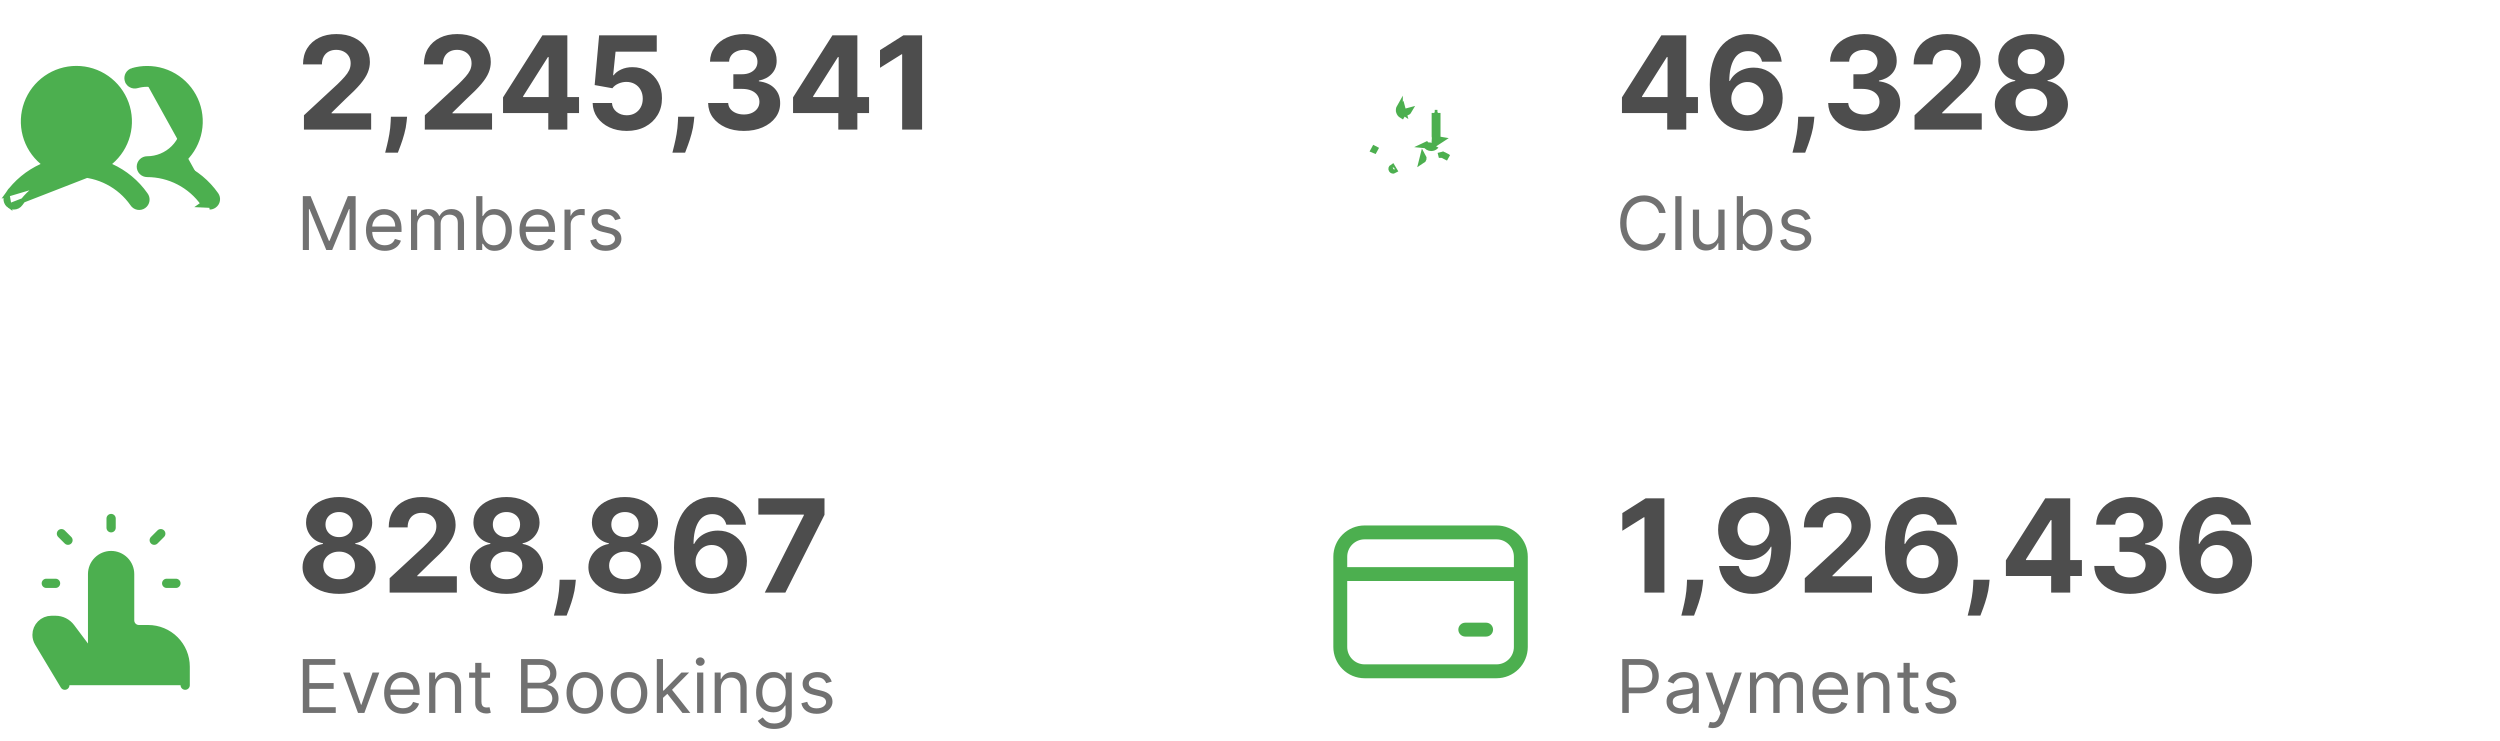 <svg width="540" height="160" viewBox="0 0 540 160" fill="none" xmlns="http://www.w3.org/2000/svg">
<g clip-path="url(#clip0_1_1020)">
<g clip-path="url(#clip1_1_1020)">
<path d="M23.296 35.547L23.903 35.036C25.708 33.518 27.003 31.481 27.611 29.202C28.219 26.923 28.112 24.512 27.304 22.296C26.496 20.08 25.026 18.166 23.093 16.814C21.16 15.461 18.859 14.736 16.5 14.736C14.141 14.736 11.839 15.461 9.907 16.814C7.974 18.166 6.504 20.08 5.696 22.296C4.888 24.512 4.781 26.923 5.389 29.202C5.997 31.481 7.292 33.518 9.097 35.036L9.704 35.547L8.981 35.874C6.008 37.22 3.449 39.337 1.572 42.006L23.296 35.547ZM23.296 35.547L24.019 35.874M23.296 35.547L24.019 35.874M24.019 35.874C26.992 37.22 29.551 39.337 31.429 42.007L31.436 42.017L31.443 42.026C31.589 42.213 31.696 42.428 31.756 42.657C31.817 42.886 31.83 43.126 31.795 43.36C31.76 43.594 31.678 43.819 31.554 44.021C31.429 44.223 31.265 44.398 31.071 44.534C30.878 44.671 30.658 44.766 30.426 44.815C30.194 44.864 29.954 44.866 29.722 44.819C29.489 44.773 29.269 44.68 29.073 44.546C28.878 44.412 28.712 44.239 28.585 44.039L28.579 44.029L28.572 44.019C27.211 42.081 25.404 40.499 23.302 39.407C21.201 38.315 18.868 37.745 16.5 37.745C14.132 37.745 11.799 38.315 9.698 39.407C7.596 40.499 5.789 42.081 4.428 44.019L4.427 44.02C4.267 44.25 4.054 44.438 3.806 44.567C3.557 44.696 3.281 44.763 3.001 44.763L2.998 44.763C2.639 44.764 2.289 44.652 1.997 44.443L1.995 44.441M24.019 35.874L1.995 44.441M1.995 44.441C1.616 44.174 1.359 43.768 1.28 43.311C1.2 42.855 1.305 42.386 1.571 42.007L1.995 44.441ZM46.29 44.439L46.29 44.439C46.479 44.308 46.639 44.142 46.763 43.948C46.886 43.755 46.97 43.539 47.009 43.313C47.049 43.087 47.042 42.855 46.992 42.631C46.941 42.407 46.845 42.196 46.712 42.01L46.71 42.007C44.832 39.337 42.273 37.22 39.3 35.874L38.575 35.546L39.185 35.035C40.995 33.52 42.294 31.485 42.906 29.205C43.517 26.925 43.411 24.512 42.602 22.295C41.792 20.078 40.32 18.164 38.384 16.814C36.448 15.464 34.143 14.743 31.783 14.75L31.78 14.75C30.73 14.748 29.685 14.893 28.674 15.181L28.665 15.184L28.665 15.183C28.441 15.243 28.231 15.346 28.047 15.488C27.863 15.629 27.709 15.806 27.593 16.007C27.478 16.209 27.404 16.431 27.376 16.662C27.348 16.892 27.366 17.126 27.428 17.349C27.491 17.573 27.598 17.781 27.742 17.963L27.364 18.264L27.742 17.963C27.887 18.145 28.066 18.296 28.269 18.408C28.472 18.52 28.696 18.59 28.927 18.615C29.157 18.64 29.391 18.619 29.613 18.552L29.619 18.55L29.619 18.55C30.323 18.35 31.051 18.249 31.782 18.25M46.29 44.439L43.444 44.306L43.852 44.018C43.852 44.018 43.852 44.018 43.852 44.018C42.489 42.083 40.681 40.505 38.581 39.414C36.48 38.323 34.149 37.753 31.782 37.75H31.781C31.317 37.75 30.872 37.566 30.544 37.237C30.216 36.909 30.031 36.464 30.031 36C30.031 35.536 30.216 35.091 30.544 34.763C30.872 34.434 31.317 34.25 31.781 34.25C33.903 34.25 35.938 33.407 37.438 31.907C38.938 30.407 39.781 28.372 39.781 26.25C39.781 24.128 38.938 22.093 37.438 20.593C35.938 19.093 33.904 18.25 31.782 18.25M46.29 44.439L46.284 44.443M46.29 44.439L46.284 44.443M31.782 18.25L31.781 18.75V18.25C31.782 18.25 31.782 18.25 31.782 18.25ZM39.506 35.419L39.712 34.963C39.781 34.994 39.85 35.026 39.918 35.058C39.784 35.181 39.647 35.301 39.506 35.419ZM39.506 35.419L39.827 35.802C39.886 35.753 39.945 35.703 40.003 35.652C39.839 35.572 39.673 35.494 39.506 35.419ZM46.284 44.443C45.992 44.652 45.642 44.764 45.283 44.763L46.284 44.443ZM9.848 21.805C8.969 23.121 8.5 24.668 8.5 26.25C8.5 28.372 9.343 30.407 10.843 31.907C12.343 33.407 14.378 34.25 16.5 34.25C18.082 34.25 19.629 33.781 20.945 32.902C22.26 32.023 23.285 30.773 23.891 29.311C24.497 27.85 24.655 26.241 24.346 24.689C24.038 23.137 23.276 21.712 22.157 20.593C21.038 19.474 19.613 18.712 18.061 18.404C16.509 18.095 14.9 18.253 13.438 18.859C11.977 19.465 10.727 20.49 9.848 21.805Z" fill="#4CAF4F" stroke="#4CAF4F"/>
<g clip-path="url(#clip2_1_1020)">
<path d="M65.651 28V24.898L72.899 18.186C73.516 17.59 74.033 17.053 74.45 16.575C74.874 16.098 75.196 15.631 75.415 15.173C75.633 14.709 75.743 14.209 75.743 13.672C75.743 13.075 75.607 12.562 75.335 12.131C75.063 11.693 74.692 11.358 74.222 11.126C73.751 10.888 73.217 10.768 72.621 10.768C71.998 10.768 71.454 10.894 70.99 11.146C70.526 11.398 70.168 11.759 69.916 12.23C69.664 12.701 69.538 13.261 69.538 13.911H65.452C65.452 12.578 65.753 11.421 66.356 10.44C66.96 9.459 67.805 8.7 68.892 8.163C69.979 7.626 71.232 7.358 72.651 7.358C74.109 7.358 75.378 7.616 76.459 8.134C77.546 8.644 78.391 9.353 78.994 10.261C79.597 11.169 79.899 12.21 79.899 13.383C79.899 14.152 79.747 14.912 79.442 15.661C79.144 16.41 78.61 17.241 77.841 18.156C77.072 19.064 75.988 20.155 74.59 21.428L71.617 24.341V24.48H80.168V28H65.651ZM87.931 25.216L87.821 26.31C87.735 27.185 87.57 28.056 87.324 28.925C87.086 29.8 86.834 30.592 86.569 31.301C86.31 32.01 86.101 32.567 85.942 32.972H83.198C83.297 32.581 83.433 32.034 83.606 31.331C83.778 30.635 83.94 29.853 84.093 28.984C84.245 28.116 84.341 27.231 84.381 26.329L84.431 25.216H87.931ZM91.764 28V24.898L99.012 18.186C99.629 17.59 100.146 17.053 100.564 16.575C100.988 16.098 101.309 15.631 101.528 15.173C101.747 14.709 101.856 14.209 101.856 13.672C101.856 13.075 101.72 12.562 101.449 12.131C101.177 11.693 100.806 11.358 100.335 11.126C99.864 10.888 99.331 10.768 98.734 10.768C98.111 10.768 97.567 10.894 97.103 11.146C96.639 11.398 96.281 11.759 96.029 12.23C95.778 12.701 95.652 13.261 95.652 13.911H91.565C91.565 12.578 91.867 11.421 92.47 10.44C93.073 9.459 93.918 8.7 95.005 8.163C96.092 7.626 97.345 7.358 98.764 7.358C100.222 7.358 101.492 7.616 102.572 8.134C103.659 8.644 104.504 9.353 105.108 10.261C105.711 11.169 106.012 12.21 106.012 13.383C106.012 14.152 105.86 14.912 105.555 15.661C105.257 16.41 104.723 17.241 103.954 18.156C103.185 19.064 102.101 20.155 100.703 21.428L97.73 24.341V24.48H106.281V28H91.764ZM108.655 24.421V21.03L117.156 7.636H120.08V12.329H118.349L112.99 20.811V20.97H125.071V24.421H108.655ZM118.429 28V23.386L118.509 21.885V7.636H122.545V28H118.429ZM135.377 28.278C133.972 28.278 132.719 28.02 131.619 27.503C130.525 26.986 129.656 26.273 129.013 25.365C128.371 24.457 128.036 23.416 128.009 22.243H132.185C132.232 23.032 132.563 23.671 133.18 24.162C133.796 24.652 134.529 24.898 135.377 24.898C136.053 24.898 136.65 24.749 137.167 24.45C137.691 24.145 138.098 23.724 138.39 23.188C138.688 22.644 138.837 22.021 138.837 21.318C138.837 20.602 138.685 19.973 138.38 19.429C138.082 18.885 137.667 18.461 137.137 18.156C136.607 17.851 136 17.695 135.317 17.689C134.721 17.689 134.141 17.812 133.577 18.057C133.021 18.302 132.586 18.637 132.275 19.061L128.447 18.375L129.411 7.636H141.86V11.156H132.961L132.434 16.257H132.553C132.911 15.753 133.451 15.336 134.174 15.004C134.897 14.673 135.705 14.507 136.6 14.507C137.826 14.507 138.92 14.796 139.881 15.372C140.843 15.949 141.602 16.741 142.158 17.749C142.715 18.75 142.99 19.903 142.984 21.209C142.99 22.581 142.672 23.801 142.029 24.868C141.393 25.928 140.501 26.764 139.354 27.374C138.214 27.977 136.888 28.278 135.377 28.278ZM149.974 25.216L149.864 26.31C149.778 27.185 149.612 28.056 149.367 28.925C149.129 29.8 148.877 30.592 148.612 31.301C148.353 32.01 148.144 32.567 147.985 32.972H145.241C145.34 32.581 145.476 32.034 145.648 31.331C145.821 30.635 145.983 29.853 146.136 28.984C146.288 28.116 146.384 27.231 146.424 26.329L146.474 25.216H149.974ZM160.678 28.278C159.193 28.278 157.87 28.023 156.71 27.513C155.557 26.996 154.645 26.287 153.976 25.385C153.313 24.477 152.972 23.43 152.952 22.243H157.287C157.313 22.74 157.476 23.178 157.774 23.555C158.079 23.927 158.483 24.215 158.987 24.421C159.491 24.626 160.058 24.729 160.688 24.729C161.344 24.729 161.924 24.613 162.428 24.381C162.931 24.149 163.326 23.827 163.611 23.416C163.896 23.005 164.038 22.531 164.038 21.994C164.038 21.451 163.886 20.97 163.581 20.553C163.283 20.128 162.852 19.797 162.288 19.558C161.732 19.32 161.069 19.2 160.3 19.2H158.401V16.038H160.3C160.949 16.038 161.523 15.926 162.02 15.7C162.524 15.475 162.915 15.163 163.193 14.766C163.472 14.361 163.611 13.891 163.611 13.354C163.611 12.843 163.488 12.396 163.243 12.011C163.004 11.62 162.666 11.315 162.229 11.097C161.798 10.878 161.294 10.768 160.717 10.768C160.134 10.768 159.6 10.874 159.116 11.087C158.633 11.292 158.245 11.587 157.953 11.972C157.661 12.356 157.506 12.807 157.486 13.324H153.359C153.379 12.151 153.714 11.117 154.364 10.222C155.013 9.327 155.888 8.627 156.989 8.124C158.096 7.613 159.345 7.358 160.737 7.358C162.143 7.358 163.372 7.613 164.426 8.124C165.48 8.634 166.299 9.323 166.882 10.192C167.472 11.053 167.764 12.021 167.757 13.095C167.764 14.235 167.409 15.187 166.693 15.949C165.984 16.711 165.059 17.195 163.919 17.401V17.56C165.417 17.752 166.557 18.272 167.339 19.121C168.128 19.963 168.519 21.017 168.513 22.283C168.519 23.443 168.185 24.474 167.509 25.375C166.839 26.276 165.914 26.986 164.734 27.503C163.554 28.02 162.202 28.278 160.678 28.278ZM171.299 24.421V21.03L179.801 7.636H182.724V12.329H180.994L175.635 20.811V20.97H187.716V24.421H171.299ZM181.074 28V23.386L181.153 21.885V7.636H185.19V28H181.074ZM199.17 7.636V28H194.865V11.723H194.745L190.082 14.646V10.828L195.123 7.636H199.17Z" fill="#4D4D4D"/>
<path d="M65.409 42.364H67.091L71.046 52.023H71.182L75.136 42.364H76.818V54H75.5V45.159H75.386L71.75 54H70.477L66.841 45.159H66.727V54H65.409V42.364ZM83.121 54.182C82.28 54.182 81.555 53.996 80.945 53.625C80.338 53.25 79.871 52.727 79.541 52.057C79.215 51.383 79.053 50.599 79.053 49.705C79.053 48.811 79.215 48.023 79.541 47.341C79.871 46.655 80.329 46.121 80.916 45.739C81.507 45.352 82.197 45.159 82.984 45.159C83.439 45.159 83.888 45.235 84.331 45.386C84.774 45.538 85.178 45.784 85.541 46.125C85.905 46.462 86.195 46.909 86.41 47.466C86.626 48.023 86.734 48.708 86.734 49.523V50.091H80.007V48.932H85.371C85.371 48.439 85.272 48 85.075 47.614C84.882 47.227 84.606 46.922 84.246 46.699C83.89 46.475 83.469 46.364 82.984 46.364C82.45 46.364 81.988 46.496 81.598 46.761C81.212 47.023 80.914 47.364 80.706 47.784C80.498 48.205 80.394 48.655 80.394 49.136V49.909C80.394 50.568 80.507 51.127 80.734 51.585C80.965 52.04 81.285 52.386 81.695 52.625C82.104 52.86 82.579 52.977 83.121 52.977C83.473 52.977 83.791 52.928 84.075 52.83C84.363 52.727 84.611 52.576 84.82 52.375C85.028 52.17 85.189 51.917 85.303 51.614L86.598 51.977C86.462 52.417 86.233 52.803 85.91 53.136C85.588 53.466 85.191 53.724 84.717 53.909C84.244 54.091 83.712 54.182 83.121 54.182ZM88.774 54V45.273H90.07V46.636H90.183C90.365 46.17 90.659 45.809 91.064 45.551C91.469 45.29 91.956 45.159 92.524 45.159C93.1 45.159 93.579 45.29 93.962 45.551C94.348 45.809 94.649 46.17 94.865 46.636H94.956C95.18 46.186 95.515 45.828 95.962 45.562C96.409 45.294 96.945 45.159 97.57 45.159C98.35 45.159 98.988 45.403 99.484 45.892C99.981 46.377 100.229 47.133 100.229 48.159V54H98.888V48.159C98.888 47.515 98.712 47.055 98.359 46.778C98.007 46.502 97.592 46.364 97.115 46.364C96.501 46.364 96.026 46.549 95.689 46.92C95.352 47.288 95.183 47.754 95.183 48.318V54H93.82V48.023C93.82 47.526 93.659 47.127 93.337 46.824C93.015 46.517 92.6 46.364 92.092 46.364C91.744 46.364 91.418 46.456 91.115 46.642C90.816 46.828 90.573 47.085 90.388 47.415C90.206 47.74 90.115 48.117 90.115 48.545V54H88.774ZM102.862 54V42.364H104.203V46.659H104.317C104.415 46.508 104.552 46.314 104.726 46.08C104.904 45.841 105.158 45.629 105.487 45.443C105.821 45.254 106.271 45.159 106.839 45.159C107.574 45.159 108.222 45.343 108.783 45.71C109.343 46.078 109.781 46.599 110.095 47.273C110.41 47.947 110.567 48.742 110.567 49.659C110.567 50.583 110.41 51.385 110.095 52.062C109.781 52.737 109.345 53.26 108.788 53.631C108.232 53.998 107.589 54.182 106.862 54.182C106.302 54.182 105.853 54.089 105.516 53.903C105.179 53.714 104.919 53.5 104.737 53.261C104.555 53.019 104.415 52.818 104.317 52.659H104.158V54H102.862ZM104.18 49.636C104.18 50.295 104.277 50.877 104.47 51.381C104.663 51.881 104.946 52.273 105.317 52.557C105.688 52.837 106.143 52.977 106.68 52.977C107.241 52.977 107.709 52.83 108.084 52.534C108.463 52.235 108.747 51.833 108.936 51.33C109.129 50.822 109.226 50.258 109.226 49.636C109.226 49.023 109.131 48.47 108.942 47.977C108.756 47.481 108.474 47.089 108.095 46.801C107.72 46.51 107.249 46.364 106.68 46.364C106.135 46.364 105.677 46.502 105.305 46.778C104.934 47.051 104.654 47.434 104.464 47.926C104.275 48.415 104.18 48.985 104.18 49.636ZM116.277 54.182C115.436 54.182 114.711 53.996 114.101 53.625C113.495 53.25 113.027 52.727 112.697 52.057C112.372 51.383 112.209 50.599 112.209 49.705C112.209 48.811 112.372 48.023 112.697 47.341C113.027 46.655 113.485 46.121 114.072 45.739C114.663 45.352 115.353 45.159 116.141 45.159C116.595 45.159 117.044 45.235 117.487 45.386C117.93 45.538 118.334 45.784 118.697 46.125C119.061 46.462 119.351 46.909 119.567 47.466C119.783 48.023 119.891 48.708 119.891 49.523V50.091H113.163V48.932H118.527C118.527 48.439 118.429 48 118.232 47.614C118.038 47.227 117.762 46.922 117.402 46.699C117.046 46.475 116.625 46.364 116.141 46.364C115.607 46.364 115.144 46.496 114.754 46.761C114.368 47.023 114.071 47.364 113.862 47.784C113.654 48.205 113.55 48.655 113.55 49.136V49.909C113.55 50.568 113.663 51.127 113.891 51.585C114.122 52.04 114.442 52.386 114.851 52.625C115.26 52.86 115.735 52.977 116.277 52.977C116.629 52.977 116.947 52.928 117.232 52.83C117.519 52.727 117.768 52.576 117.976 52.375C118.184 52.17 118.345 51.917 118.459 51.614L119.754 51.977C119.618 52.417 119.389 52.803 119.067 53.136C118.745 53.466 118.347 53.724 117.874 53.909C117.4 54.091 116.868 54.182 116.277 54.182ZM121.93 54V45.273H123.226V46.591H123.317C123.476 46.159 123.764 45.809 124.18 45.54C124.597 45.271 125.067 45.136 125.589 45.136C125.688 45.136 125.811 45.138 125.959 45.142C126.107 45.146 126.218 45.151 126.294 45.159V46.523C126.249 46.511 126.144 46.494 125.982 46.472C125.822 46.445 125.654 46.432 125.476 46.432C125.052 46.432 124.673 46.521 124.339 46.699C124.01 46.873 123.749 47.115 123.555 47.426C123.366 47.733 123.271 48.083 123.271 48.477V54H121.93ZM134.065 47.227L132.861 47.568C132.785 47.367 132.673 47.172 132.526 46.983C132.382 46.79 132.185 46.631 131.935 46.506C131.685 46.381 131.365 46.318 130.974 46.318C130.44 46.318 129.995 46.441 129.639 46.688C129.287 46.93 129.111 47.239 129.111 47.614C129.111 47.947 129.232 48.21 129.474 48.403C129.717 48.597 130.096 48.758 130.611 48.886L131.906 49.205C132.687 49.394 133.268 49.684 133.651 50.074C134.033 50.46 134.224 50.958 134.224 51.568C134.224 52.068 134.08 52.515 133.793 52.909C133.509 53.303 133.111 53.614 132.599 53.841C132.088 54.068 131.493 54.182 130.815 54.182C129.925 54.182 129.188 53.989 128.605 53.602C128.022 53.216 127.652 52.651 127.497 51.909L128.77 51.591C128.891 52.061 129.12 52.413 129.457 52.648C129.798 52.883 130.243 53 130.793 53C131.418 53 131.914 52.867 132.281 52.602C132.652 52.333 132.838 52.011 132.838 51.636C132.838 51.333 132.732 51.08 132.52 50.875C132.308 50.667 131.982 50.511 131.543 50.409L130.088 50.068C129.289 49.879 128.702 49.585 128.327 49.188C127.955 48.786 127.77 48.284 127.77 47.682C127.77 47.189 127.908 46.754 128.185 46.375C128.465 45.996 128.846 45.699 129.327 45.483C129.812 45.267 130.361 45.159 130.974 45.159C131.838 45.159 132.516 45.349 133.009 45.727C133.505 46.106 133.857 46.606 134.065 47.227Z" fill="#717171"/>
</g>
<path d="M309.903 24.394L309.903 29.417V29.417V29.475C309.903 29.592 309.918 29.705 309.947 29.812L309.899 30.63L309.896 30.674C309.885 30.866 309.81 31.034 309.684 31.16L311.127 30.215C311.044 30.201 310.962 30.172 310.881 30.128L310.484 29.912V29.475V29.417V24.394M309.903 24.394V24.394L310.194 24.394L310.484 24.394M309.903 24.394C309.903 24.554 310.034 24.684 310.194 24.684C310.354 24.684 310.484 24.554 310.484 24.394M309.903 24.394H310.194H310.484M304.283 23.945L304.283 23.945L304.283 23.945ZM304.283 23.945C304.07 24.316 303.559 24.454 303.185 24.24L304.283 23.945ZM302.852 24.818L302.852 24.817C302.577 24.659 302.379 24.399 302.297 24.095L302.297 24.095L302.297 24.095L302.297 24.093C302.23 23.843 302.247 23.581 302.343 23.343V23.149C302.172 23.444 302.126 23.788 302.215 24.117C302.303 24.446 302.514 24.721 302.809 24.892L302.852 24.818ZM310.096 31.571L310.156 31.631L310.096 31.571L310.095 31.572C309.844 31.822 309.508 31.96 309.154 31.96C309.154 31.96 309.154 31.96 309.154 31.96C308.674 31.96 308.253 31.705 308.019 31.323C307.995 31.335 307.971 31.347 307.946 31.359L310.096 31.571ZM302.919 23.484C302.838 23.625 302.816 23.787 302.859 23.944C302.859 23.944 302.859 23.944 302.859 23.944L302.859 23.944L302.859 23.945C302.901 24.101 302.999 24.231 303.142 24.314C303.142 24.314 303.142 24.314 303.142 24.314L302.919 23.484Z" fill="#4CAF4F" stroke="#4CAF4F" stroke-width="1.333"/>
<path d="M301.125 36.792C300.947 36.899 300.716 36.841 300.609 36.663C300.502 36.485 300.56 36.254 300.738 36.147L301.125 36.792ZM296.747 32.427C296.761 32.401 296.775 32.376 296.788 32.353C296.839 32.261 296.874 32.198 296.888 32.173L296.964 32.213C296.917 32.298 296.871 32.38 296.826 32.462C296.799 32.452 296.773 32.44 296.747 32.427ZM307.155 34.721C307.308 34.63 307.415 34.485 307.458 34.313C307.501 34.142 307.474 33.964 307.383 33.811L307.155 34.721Z" fill="#4CAF4F" stroke="#4CAF4F" stroke-width="1.333"/>
<path d="M312.853 34.093C312.759 34.035 312.673 33.966 312.598 33.888L311.878 33.512L311.878 33.512L311.838 33.491C311.724 33.431 311.608 33.403 311.496 33.403L312.853 34.093ZM311.172 32.862C311.172 32.862 311.172 32.862 311.172 32.862L311.227 33.084L311.227 33.084L311.313 33.426L311.312 33.426L311.172 32.862ZM315.387 39.786C315.387 39.786 315.387 39.785 315.387 39.785L315.387 39.786ZM310.845 36.187L310.846 36.188L310.845 36.187Z" fill="#4CAF4F" stroke="#4CAF4F" stroke-width="1.333"/>
<g clip-path="url(#clip3_1_1020)">
<path d="M350.342 24.421V21.03L358.844 7.636H361.767V12.329H360.037L354.678 20.811V20.97H366.759V24.421H350.342ZM360.116 28V23.386L360.196 21.885V7.636H364.233V28H360.116ZM377.442 28.278C376.395 28.272 375.384 28.096 374.41 27.751C373.442 27.407 372.574 26.847 371.805 26.071C371.036 25.296 370.426 24.268 369.975 22.989C369.531 21.709 369.309 20.138 369.309 18.276C369.316 16.565 369.511 15.037 369.896 13.692C370.287 12.339 370.844 11.193 371.566 10.251C372.295 9.31 373.167 8.594 374.181 8.104C375.195 7.607 376.332 7.358 377.592 7.358C378.951 7.358 380.15 7.623 381.191 8.153C382.232 8.677 383.067 9.39 383.697 10.291C384.333 11.193 384.718 12.204 384.85 13.324H380.604C380.439 12.615 380.091 12.058 379.56 11.653C379.03 11.249 378.374 11.047 377.592 11.047C376.266 11.047 375.258 11.624 374.569 12.777C373.886 13.93 373.538 15.498 373.525 17.48H373.664C373.969 16.877 374.38 16.363 374.897 15.939C375.421 15.508 376.014 15.18 376.677 14.954C377.346 14.723 378.052 14.607 378.795 14.607C380.001 14.607 381.075 14.892 382.016 15.462C382.958 16.025 383.7 16.801 384.244 17.788C384.787 18.776 385.059 19.906 385.059 21.179C385.059 22.558 384.737 23.784 384.094 24.858C383.458 25.932 382.567 26.774 381.42 27.384C380.28 27.987 378.954 28.285 377.442 28.278ZM377.423 24.898C378.085 24.898 378.679 24.739 379.202 24.421C379.726 24.102 380.137 23.671 380.435 23.128C380.734 22.584 380.883 21.974 380.883 21.298C380.883 20.622 380.734 20.016 380.435 19.479C380.144 18.942 379.739 18.514 379.222 18.196C378.705 17.878 378.115 17.719 377.452 17.719C376.955 17.719 376.495 17.812 376.07 17.997C375.653 18.183 375.285 18.441 374.967 18.773C374.655 19.104 374.41 19.489 374.231 19.926C374.052 20.357 373.962 20.818 373.962 21.308C373.962 21.965 374.112 22.564 374.41 23.108C374.715 23.651 375.126 24.086 375.643 24.41C376.166 24.735 376.76 24.898 377.423 24.898ZM391.907 25.216L391.798 26.31C391.712 27.185 391.546 28.056 391.301 28.925C391.062 29.8 390.81 30.592 390.545 31.301C390.287 32.01 390.078 32.567 389.919 32.972H387.174C387.274 32.581 387.41 32.034 387.582 31.331C387.754 30.635 387.917 29.853 388.069 28.984C388.222 28.116 388.318 27.231 388.358 26.329L388.407 25.216H391.907ZM402.611 28.278C401.126 28.278 399.804 28.023 398.644 27.513C397.49 26.996 396.579 26.287 395.909 25.385C395.247 24.477 394.905 23.43 394.885 22.243H399.221C399.247 22.74 399.409 23.178 399.708 23.555C400.013 23.927 400.417 24.215 400.921 24.421C401.425 24.626 401.991 24.729 402.621 24.729C403.277 24.729 403.857 24.613 404.361 24.381C404.865 24.149 405.259 23.827 405.544 23.416C405.829 23.005 405.972 22.531 405.972 21.994C405.972 21.451 405.819 20.97 405.515 20.553C405.216 20.128 404.785 19.797 404.222 19.558C403.665 19.32 403.002 19.2 402.233 19.2H400.334V16.038H402.233C402.883 16.038 403.456 15.926 403.953 15.7C404.457 15.475 404.848 15.163 405.127 14.766C405.405 14.361 405.544 13.891 405.544 13.354C405.544 12.843 405.422 12.396 405.176 12.011C404.938 11.62 404.6 11.315 404.162 11.097C403.731 10.878 403.228 10.768 402.651 10.768C402.068 10.768 401.534 10.874 401.05 11.087C400.566 11.292 400.178 11.587 399.887 11.972C399.595 12.356 399.439 12.807 399.419 13.324H395.293C395.313 12.151 395.648 11.117 396.297 10.222C396.947 9.327 397.822 8.627 398.922 8.124C400.029 7.613 401.279 7.358 402.671 7.358C404.076 7.358 405.306 7.613 406.36 8.124C407.414 8.634 408.232 9.323 408.816 10.192C409.406 11.053 409.697 12.021 409.691 13.095C409.697 14.235 409.343 15.187 408.627 15.949C407.917 16.711 406.993 17.195 405.853 17.401V17.56C407.351 17.752 408.491 18.272 409.273 19.121C410.062 19.963 410.453 21.017 410.446 22.283C410.453 23.443 410.118 24.474 409.442 25.375C408.773 26.276 407.848 26.986 406.668 27.503C405.488 28.02 404.136 28.278 402.611 28.278ZM413.541 28V24.898L420.79 18.186C421.406 17.59 421.923 17.053 422.341 16.575C422.765 16.098 423.087 15.631 423.305 15.173C423.524 14.709 423.634 14.209 423.634 13.672C423.634 13.075 423.498 12.562 423.226 12.131C422.954 11.693 422.583 11.358 422.112 11.126C421.642 10.888 421.108 10.768 420.511 10.768C419.888 10.768 419.345 10.894 418.881 11.146C418.417 11.398 418.059 11.759 417.807 12.23C417.555 12.701 417.429 13.261 417.429 13.911H413.342C413.342 12.578 413.644 11.421 414.247 10.44C414.85 9.459 415.696 8.7 416.783 8.163C417.87 7.626 419.123 7.358 420.541 7.358C422 7.358 423.269 7.616 424.349 8.134C425.437 8.644 426.282 9.353 426.885 10.261C427.488 11.169 427.79 12.21 427.79 13.383C427.79 14.152 427.637 14.912 427.332 15.661C427.034 16.41 426.5 17.241 425.732 18.156C424.963 19.064 423.879 20.155 422.48 21.428L419.507 24.341V24.48H428.058V28H413.541ZM438.775 28.278C437.243 28.278 435.881 28.03 434.688 27.533C433.501 27.029 432.57 26.343 431.894 25.474C431.218 24.606 430.88 23.622 430.88 22.521C430.88 21.673 431.072 20.894 431.456 20.185C431.847 19.469 432.378 18.875 433.047 18.405C433.717 17.928 434.466 17.623 435.294 17.49V17.351C434.207 17.132 433.326 16.605 432.65 15.77C431.973 14.928 431.635 13.95 431.635 12.837C431.635 11.783 431.944 10.845 432.56 10.023C433.176 9.194 434.022 8.545 435.096 8.074C436.176 7.597 437.402 7.358 438.775 7.358C440.147 7.358 441.37 7.597 442.444 8.074C443.524 8.551 444.373 9.204 444.989 10.033C445.605 10.855 445.917 11.789 445.924 12.837C445.917 13.957 445.572 14.935 444.89 15.77C444.207 16.605 443.332 17.132 442.265 17.351V17.49C443.08 17.623 443.819 17.928 444.482 18.405C445.151 18.875 445.682 19.469 446.073 20.185C446.471 20.894 446.673 21.673 446.679 22.521C446.673 23.622 446.331 24.606 445.655 25.474C444.979 26.343 444.044 27.029 442.851 27.533C441.665 28.03 440.306 28.278 438.775 28.278ZM438.775 25.116C439.457 25.116 440.054 24.994 440.564 24.749C441.075 24.497 441.472 24.152 441.757 23.715C442.049 23.27 442.195 22.76 442.195 22.183C442.195 21.593 442.046 21.073 441.748 20.622C441.449 20.165 441.045 19.807 440.534 19.548C440.024 19.283 439.437 19.151 438.775 19.151C438.118 19.151 437.532 19.283 437.015 19.548C436.498 19.807 436.09 20.165 435.792 20.622C435.5 21.073 435.354 21.593 435.354 22.183C435.354 22.76 435.497 23.27 435.782 23.715C436.067 24.152 436.468 24.497 436.985 24.749C437.502 24.994 438.098 25.116 438.775 25.116ZM438.775 16.018C439.345 16.018 439.852 15.902 440.296 15.671C440.74 15.438 441.088 15.117 441.34 14.706C441.592 14.295 441.718 13.821 441.718 13.284C441.718 12.754 441.592 12.29 441.34 11.892C441.088 11.488 440.743 11.173 440.306 10.947C439.868 10.715 439.358 10.599 438.775 10.599C438.198 10.599 437.687 10.715 437.243 10.947C436.799 11.173 436.451 11.488 436.199 11.892C435.954 12.29 435.831 12.754 435.831 13.284C435.831 13.821 435.957 14.295 436.209 14.706C436.461 15.117 436.809 15.438 437.253 15.671C437.697 15.902 438.204 16.018 438.775 16.018Z" fill="#4D4D4D"/>
<path d="M359.773 46H358.364C358.28 45.595 358.134 45.239 357.926 44.932C357.722 44.625 357.472 44.367 357.176 44.159C356.884 43.947 356.561 43.788 356.205 43.682C355.848 43.576 355.477 43.523 355.091 43.523C354.386 43.523 353.748 43.701 353.176 44.057C352.608 44.413 352.155 44.938 351.818 45.631C351.485 46.324 351.318 47.174 351.318 48.182C351.318 49.189 351.485 50.04 351.818 50.733C352.155 51.426 352.608 51.951 353.176 52.307C353.748 52.663 354.386 52.841 355.091 52.841C355.477 52.841 355.848 52.788 356.205 52.682C356.561 52.576 356.884 52.419 357.176 52.21C357.472 51.998 357.722 51.739 357.926 51.432C358.134 51.121 358.28 50.765 358.364 50.364H359.773C359.667 50.958 359.473 51.49 359.193 51.96C358.913 52.43 358.564 52.83 358.148 53.159C357.731 53.485 357.263 53.733 356.744 53.903C356.229 54.074 355.678 54.159 355.091 54.159C354.098 54.159 353.216 53.917 352.443 53.432C351.67 52.947 351.063 52.258 350.619 51.364C350.176 50.47 349.955 49.409 349.955 48.182C349.955 46.955 350.176 45.894 350.619 45C351.063 44.106 351.67 43.417 352.443 42.932C353.216 42.447 354.098 42.205 355.091 42.205C355.678 42.205 356.229 42.29 356.744 42.46C357.263 42.631 357.731 42.881 358.148 43.21C358.564 43.536 358.913 43.934 359.193 44.403C359.473 44.869 359.667 45.401 359.773 46ZM363.209 42.364V54H361.868V42.364H363.209ZM371.165 50.432V45.273H372.506V54H371.165V52.523H371.074C370.869 52.966 370.551 53.343 370.119 53.653C369.688 53.96 369.142 54.114 368.483 54.114C367.938 54.114 367.453 53.994 367.028 53.756C366.604 53.513 366.271 53.15 366.028 52.665C365.786 52.176 365.665 51.561 365.665 50.818V45.273H367.006V50.727C367.006 51.364 367.184 51.871 367.54 52.25C367.9 52.629 368.358 52.818 368.915 52.818C369.248 52.818 369.587 52.733 369.932 52.562C370.28 52.392 370.572 52.131 370.807 51.778C371.045 51.426 371.165 50.977 371.165 50.432ZM375.143 54V42.364H376.484V46.659H376.598C376.696 46.508 376.833 46.314 377.007 46.08C377.185 45.841 377.439 45.629 377.768 45.443C378.102 45.254 378.553 45.159 379.121 45.159C379.856 45.159 380.503 45.343 381.064 45.71C381.625 46.078 382.062 46.599 382.376 47.273C382.691 47.947 382.848 48.742 382.848 49.659C382.848 50.583 382.691 51.385 382.376 52.062C382.062 52.737 381.626 53.26 381.07 53.631C380.513 53.998 379.871 54.182 379.143 54.182C378.583 54.182 378.134 54.089 377.797 53.903C377.46 53.714 377.2 53.5 377.018 53.261C376.837 53.019 376.696 52.818 376.598 52.659H376.439V54H375.143ZM376.462 49.636C376.462 50.295 376.558 50.877 376.751 51.381C376.945 51.881 377.227 52.273 377.598 52.557C377.969 52.837 378.424 52.977 378.962 52.977C379.522 52.977 379.99 52.83 380.365 52.534C380.744 52.235 381.028 51.833 381.217 51.33C381.411 50.822 381.507 50.258 381.507 49.636C381.507 49.023 381.412 48.47 381.223 47.977C381.037 47.481 380.755 47.089 380.376 46.801C380.001 46.51 379.53 46.364 378.962 46.364C378.416 46.364 377.958 46.502 377.587 46.778C377.215 47.051 376.935 47.434 376.746 47.926C376.556 48.415 376.462 48.985 376.462 49.636ZM391.081 47.227L389.876 47.568C389.801 47.367 389.689 47.172 389.541 46.983C389.397 46.79 389.2 46.631 388.95 46.506C388.7 46.381 388.38 46.318 387.99 46.318C387.456 46.318 387.011 46.441 386.655 46.688C386.303 46.93 386.126 47.239 386.126 47.614C386.126 47.947 386.248 48.21 386.49 48.403C386.732 48.597 387.111 48.758 387.626 48.886L388.922 49.205C389.702 49.394 390.284 49.684 390.666 50.074C391.049 50.46 391.24 50.958 391.24 51.568C391.24 52.068 391.096 52.515 390.808 52.909C390.524 53.303 390.126 53.614 389.615 53.841C389.104 54.068 388.509 54.182 387.831 54.182C386.941 54.182 386.204 53.989 385.621 53.602C385.037 53.216 384.668 52.651 384.513 51.909L385.786 51.591C385.907 52.061 386.136 52.413 386.473 52.648C386.814 52.883 387.259 53 387.808 53C388.433 53 388.929 52.867 389.297 52.602C389.668 52.333 389.854 52.011 389.854 51.636C389.854 51.333 389.748 51.08 389.536 50.875C389.323 50.667 388.998 50.511 388.558 50.409L387.104 50.068C386.304 49.879 385.717 49.585 385.342 49.188C384.971 48.786 384.786 48.284 384.786 47.682C384.786 47.189 384.924 46.754 385.2 46.375C385.481 45.996 385.861 45.699 386.342 45.483C386.827 45.267 387.376 45.159 387.99 45.159C388.854 45.159 389.532 45.349 390.024 45.727C390.52 46.106 390.873 46.606 391.081 47.227Z" fill="#717171"/>
</g>
</g>
<g clip-path="url(#clip4_1_1020)">
<path d="M40 148V144C40 141.878 39.157 139.843 37.657 138.343C36.157 136.843 34.122 136 32 136H30C29.47 136 28.961 135.789 28.586 135.414C28.211 135.039 28 134.53 28 134V124C28 122.939 27.579 121.922 26.828 121.172C26.078 120.421 25.061 120 24 120C22.939 120 21.922 120.421 21.172 121.172C20.421 121.922 20 122.939 20 124V142L15.2 135.6C14.827 135.103 14.344 134.7 13.789 134.422C13.233 134.145 12.621 134 12 134H11.132C9.402 134 8 135.402 8 137.132C8 137.7 8.154 138.258 8.446 138.744L14 148M24 114V112V114ZM36 126H38H36ZM10 126H12H10ZM14.686 116.686L13.272 115.272L14.686 116.686ZM33.314 116.686L34.728 115.272L33.314 116.686Z" fill="#4CAF4F"/>
<path d="M40 148V144C40 141.878 39.157 139.843 37.657 138.343C36.157 136.843 34.122 136 32 136H30C29.47 136 28.961 135.789 28.586 135.414C28.211 135.039 28 134.53 28 134V124C28 122.939 27.579 121.922 26.828 121.172C26.078 120.421 25.061 120 24 120V120C22.939 120 21.922 120.421 21.172 121.172C20.421 121.922 20 122.939 20 124V142L15.2 135.6C14.827 135.103 14.344 134.7 13.789 134.422C13.233 134.145 12.621 134 12 134H11.132C9.402 134 8 135.402 8 137.132C8 137.7 8.154 138.258 8.446 138.744L14 148M24 114V112M36 126H38M10 126H12M14.686 116.686L13.272 115.272M33.314 116.686L34.728 115.272" stroke="#4CAF4F" stroke-width="2" stroke-linecap="round" stroke-linejoin="round"/>
<g clip-path="url(#clip5_1_1020)">
<path d="M73.247 128.278C71.716 128.278 70.354 128.03 69.16 127.533C67.974 127.029 67.043 126.343 66.367 125.474C65.69 124.606 65.352 123.622 65.352 122.521C65.352 121.673 65.544 120.894 65.929 120.185C66.32 119.469 66.85 118.875 67.52 118.405C68.189 117.928 68.938 117.623 69.767 117.49V117.351C68.68 117.132 67.798 116.605 67.122 115.77C66.446 114.928 66.108 113.95 66.108 112.837C66.108 111.783 66.416 110.845 67.033 110.023C67.649 109.194 68.494 108.545 69.568 108.074C70.649 107.597 71.875 107.358 73.247 107.358C74.619 107.358 75.842 107.597 76.916 108.074C77.997 108.551 78.845 109.204 79.462 110.033C80.078 110.855 80.39 111.789 80.396 112.837C80.39 113.957 80.045 114.935 79.362 115.77C78.68 116.605 77.805 117.132 76.737 117.351V117.49C77.553 117.623 78.292 117.928 78.954 118.405C79.624 118.875 80.154 119.469 80.546 120.185C80.943 120.894 81.145 121.673 81.152 122.521C81.145 123.622 80.804 124.606 80.128 125.474C79.452 126.343 78.517 127.029 77.324 127.533C76.137 128.03 74.778 128.278 73.247 128.278ZM73.247 125.116C73.93 125.116 74.526 124.994 75.037 124.749C75.547 124.497 75.945 124.152 76.23 123.714C76.522 123.27 76.668 122.76 76.668 122.183C76.668 121.593 76.519 121.073 76.22 120.622C75.922 120.165 75.517 119.807 75.007 119.548C74.497 119.283 73.91 119.151 73.247 119.151C72.591 119.151 72.004 119.283 71.487 119.548C70.97 119.807 70.562 120.165 70.264 120.622C69.972 121.073 69.827 121.593 69.827 122.183C69.827 122.76 69.969 123.27 70.254 123.714C70.539 124.152 70.94 124.497 71.457 124.749C71.974 124.994 72.571 125.116 73.247 125.116ZM73.247 116.018C73.817 116.018 74.324 115.902 74.769 115.67C75.213 115.438 75.561 115.117 75.812 114.706C76.064 114.295 76.19 113.821 76.19 113.284C76.19 112.754 76.064 112.29 75.812 111.892C75.561 111.488 75.216 111.173 74.778 110.947C74.341 110.715 73.831 110.599 73.247 110.599C72.671 110.599 72.16 110.715 71.716 110.947C71.272 111.173 70.924 111.488 70.672 111.892C70.427 112.29 70.304 112.754 70.304 113.284C70.304 113.821 70.43 114.295 70.682 114.706C70.934 115.117 71.282 115.438 71.726 115.67C72.17 115.902 72.677 116.018 73.247 116.018ZM84.162 128V124.898L91.411 118.186C92.027 117.589 92.544 117.053 92.962 116.575C93.386 116.098 93.708 115.631 93.927 115.173C94.145 114.709 94.255 114.209 94.255 113.672C94.255 113.075 94.119 112.562 93.847 112.131C93.575 111.693 93.204 111.358 92.733 111.126C92.263 110.888 91.729 110.768 91.132 110.768C90.509 110.768 89.966 110.894 89.502 111.146C89.038 111.398 88.68 111.759 88.428 112.23C88.176 112.701 88.05 113.261 88.05 113.911H83.963C83.963 112.578 84.265 111.421 84.868 110.44C85.472 109.459 86.317 108.7 87.404 108.163C88.491 107.626 89.744 107.358 91.162 107.358C92.621 107.358 93.89 107.616 94.971 108.134C96.058 108.644 96.903 109.353 97.506 110.261C98.109 111.17 98.411 112.21 98.411 113.384C98.411 114.152 98.258 114.911 97.954 115.661C97.655 116.41 97.122 117.241 96.353 118.156C95.584 119.064 94.5 120.155 93.101 121.428L90.128 124.341V124.48H98.679V128H84.162ZM109.396 128.278C107.864 128.278 106.502 128.03 105.309 127.533C104.122 127.029 103.191 126.343 102.515 125.474C101.839 124.606 101.501 123.622 101.501 122.521C101.501 121.673 101.693 120.894 102.077 120.185C102.469 119.469 102.999 118.875 103.668 118.405C104.338 117.928 105.087 117.623 105.915 117.49V117.351C104.828 117.132 103.947 116.605 103.271 115.77C102.594 114.928 102.256 113.95 102.256 112.837C102.256 111.783 102.565 110.845 103.181 110.023C103.798 109.194 104.643 108.545 105.717 108.074C106.797 107.597 108.023 107.358 109.396 107.358C110.768 107.358 111.991 107.597 113.065 108.074C114.145 108.551 114.994 109.204 115.61 110.033C116.227 110.855 116.538 111.789 116.545 112.837C116.538 113.957 116.193 114.935 115.511 115.77C114.828 116.605 113.953 117.132 112.886 117.351V117.49C113.701 117.623 114.44 117.928 115.103 118.405C115.772 118.875 116.303 119.469 116.694 120.185C117.092 120.894 117.294 121.673 117.3 122.521C117.294 123.622 116.952 124.606 116.276 125.474C115.6 126.343 114.665 127.029 113.472 127.533C112.286 128.03 110.927 128.278 109.396 128.278ZM109.396 125.116C110.078 125.116 110.675 124.994 111.185 124.749C111.696 124.497 112.094 124.152 112.379 123.714C112.67 123.27 112.816 122.76 112.816 122.183C112.816 121.593 112.667 121.073 112.369 120.622C112.07 120.165 111.666 119.807 111.156 119.548C110.645 119.283 110.058 119.151 109.396 119.151C108.739 119.151 108.153 119.283 107.636 119.548C107.119 119.807 106.711 120.165 106.413 120.622C106.121 121.073 105.975 121.593 105.975 122.183C105.975 122.76 106.118 123.27 106.403 123.714C106.688 124.152 107.089 124.497 107.606 124.749C108.123 124.994 108.719 125.116 109.396 125.116ZM109.396 116.018C109.966 116.018 110.473 115.902 110.917 115.67C111.361 115.438 111.709 115.117 111.961 114.706C112.213 114.295 112.339 113.821 112.339 113.284C112.339 112.754 112.213 112.29 111.961 111.892C111.709 111.488 111.364 111.173 110.927 110.947C110.489 110.715 109.979 110.599 109.396 110.599C108.819 110.599 108.308 110.715 107.864 110.947C107.42 111.173 107.072 111.488 106.82 111.892C106.575 112.29 106.452 112.754 106.452 113.284C106.452 113.821 106.578 114.295 106.83 114.706C107.082 115.117 107.43 115.438 107.874 115.67C108.318 115.902 108.826 116.018 109.396 116.018ZM124.38 125.216L124.271 126.31C124.184 127.185 124.019 128.056 123.773 128.925C123.535 129.8 123.283 130.592 123.018 131.301C122.759 132.01 122.55 132.567 122.391 132.972H119.647C119.746 132.58 119.882 132.034 120.055 131.331C120.227 130.635 120.389 129.853 120.542 128.984C120.694 128.116 120.79 127.231 120.83 126.33L120.88 125.216H124.38ZM134.989 128.278C133.458 128.278 132.096 128.03 130.903 127.533C129.716 127.029 128.785 126.343 128.109 125.474C127.433 124.606 127.094 123.622 127.094 122.521C127.094 121.673 127.287 120.894 127.671 120.185C128.062 119.469 128.593 118.875 129.262 118.405C129.932 117.928 130.681 117.623 131.509 117.49V117.351C130.422 117.132 129.54 116.605 128.864 115.77C128.188 114.928 127.85 113.95 127.85 112.837C127.85 111.783 128.158 110.845 128.775 110.023C129.391 109.194 130.237 108.545 131.31 108.074C132.391 107.597 133.617 107.358 134.989 107.358C136.362 107.358 137.585 107.597 138.658 108.074C139.739 108.551 140.587 109.204 141.204 110.033C141.82 110.855 142.132 111.789 142.138 112.837C142.132 113.957 141.787 114.935 141.104 115.77C140.422 116.605 139.547 117.132 138.479 117.351V117.49C139.295 117.623 140.034 117.928 140.697 118.405C141.366 118.875 141.897 119.469 142.288 120.185C142.685 120.894 142.888 121.673 142.894 122.521C142.888 123.622 142.546 124.606 141.87 125.474C141.194 126.343 140.259 127.029 139.066 127.533C137.879 128.03 136.521 128.278 134.989 128.278ZM134.989 125.116C135.672 125.116 136.269 124.994 136.779 124.749C137.29 124.497 137.687 124.152 137.972 123.714C138.264 123.27 138.41 122.76 138.41 122.183C138.41 121.593 138.261 121.073 137.962 120.622C137.664 120.165 137.26 119.807 136.749 119.548C136.239 119.283 135.652 119.151 134.989 119.151C134.333 119.151 133.746 119.283 133.229 119.548C132.712 119.807 132.305 120.165 132.006 120.622C131.715 121.073 131.569 121.593 131.569 122.183C131.569 122.76 131.711 123.27 131.996 123.714C132.281 124.152 132.683 124.497 133.2 124.749C133.717 124.994 134.313 125.116 134.989 125.116ZM134.989 116.018C135.559 116.018 136.067 115.902 136.511 115.67C136.955 115.438 137.303 115.117 137.555 114.706C137.807 114.295 137.933 113.821 137.933 113.284C137.933 112.754 137.807 112.29 137.555 111.892C137.303 111.488 136.958 111.173 136.521 110.947C136.083 110.715 135.573 110.599 134.989 110.599C134.413 110.599 133.902 110.715 133.458 110.947C133.014 111.173 132.666 111.488 132.414 111.892C132.169 112.29 132.046 112.754 132.046 113.284C132.046 113.821 132.172 114.295 132.424 114.706C132.676 115.117 133.024 115.438 133.468 115.67C133.912 115.902 134.419 116.018 134.989 116.018ZM153.72 128.278C152.672 128.272 151.662 128.096 150.687 127.751C149.719 127.407 148.851 126.847 148.082 126.071C147.313 125.295 146.703 124.268 146.252 122.989C145.808 121.709 145.586 120.138 145.586 118.276C145.593 116.565 145.788 115.037 146.173 113.692C146.564 112.339 147.121 111.193 147.843 110.251C148.573 109.31 149.444 108.594 150.458 108.104C151.473 107.607 152.609 107.358 153.869 107.358C155.228 107.358 156.428 107.623 157.468 108.153C158.509 108.677 159.344 109.39 159.974 110.291C160.61 111.193 160.995 112.204 161.127 113.324H156.882C156.716 112.615 156.368 112.058 155.838 111.653C155.307 111.249 154.651 111.047 153.869 111.047C152.543 111.047 151.536 111.624 150.846 112.777C150.163 113.93 149.815 115.498 149.802 117.48H149.941C150.246 116.877 150.657 116.363 151.174 115.939C151.698 115.508 152.291 115.18 152.954 114.955C153.624 114.723 154.33 114.607 155.072 114.607C156.279 114.607 157.352 114.892 158.294 115.462C159.235 116.025 159.977 116.801 160.521 117.788C161.065 118.776 161.336 119.906 161.336 121.179C161.336 122.558 161.015 123.784 160.372 124.858C159.735 125.932 158.844 126.774 157.697 127.384C156.557 127.987 155.231 128.285 153.72 128.278ZM153.7 124.898C154.363 124.898 154.956 124.739 155.48 124.42C156.003 124.102 156.414 123.671 156.713 123.128C157.011 122.584 157.16 121.974 157.16 121.298C157.16 120.622 157.011 120.016 156.713 119.479C156.421 118.942 156.017 118.514 155.5 118.196C154.983 117.878 154.393 117.719 153.73 117.719C153.233 117.719 152.772 117.812 152.348 117.997C151.93 118.183 151.562 118.441 151.244 118.773C150.932 119.104 150.687 119.489 150.508 119.926C150.329 120.357 150.24 120.818 150.24 121.308C150.24 121.964 150.389 122.564 150.687 123.108C150.992 123.652 151.403 124.086 151.92 124.411C152.444 124.735 153.037 124.898 153.7 124.898ZM165.194 128L173.636 111.295V111.156H163.802V107.636H178.091V111.206L169.639 128H165.194Z" fill="#4D4D4D"/>
<path d="M65.409 154V142.364H72.432V143.614H66.818V147.545H72.068V148.795H66.818V152.75H72.523V154H65.409ZM81.926 145.273L78.699 154H77.335L74.108 145.273H75.562L77.972 152.227H78.062L80.472 145.273H81.926ZM87.043 154.182C86.202 154.182 85.476 153.996 84.867 153.625C84.26 153.25 83.793 152.727 83.463 152.057C83.137 151.383 82.974 150.598 82.974 149.705C82.974 148.811 83.137 148.023 83.463 147.341C83.793 146.655 84.251 146.121 84.838 145.739C85.429 145.352 86.118 145.159 86.906 145.159C87.361 145.159 87.81 145.235 88.253 145.386C88.696 145.538 89.099 145.784 89.463 146.125C89.827 146.462 90.117 146.909 90.332 147.466C90.548 148.023 90.656 148.708 90.656 149.523V150.091H83.929V148.932H89.293C89.293 148.439 89.194 148 88.997 147.614C88.804 147.227 88.528 146.922 88.168 146.699C87.812 146.475 87.391 146.364 86.906 146.364C86.372 146.364 85.91 146.496 85.52 146.761C85.133 147.023 84.836 147.364 84.628 147.784C84.419 148.205 84.315 148.655 84.315 149.136V149.909C84.315 150.568 84.429 151.127 84.656 151.585C84.887 152.04 85.207 152.386 85.617 152.625C86.026 152.86 86.501 152.977 87.043 152.977C87.395 152.977 87.713 152.928 87.997 152.83C88.285 152.727 88.533 152.576 88.742 152.375C88.95 152.17 89.111 151.917 89.224 151.614L90.52 151.977C90.383 152.417 90.154 152.803 89.832 153.136C89.51 153.466 89.113 153.723 88.639 153.909C88.166 154.091 87.633 154.182 87.043 154.182ZM94.037 148.75V154H92.696V145.273H93.992V146.636H94.105C94.31 146.193 94.62 145.837 95.037 145.568C95.454 145.295 95.992 145.159 96.651 145.159C97.242 145.159 97.758 145.28 98.202 145.523C98.645 145.761 98.99 146.125 99.236 146.614C99.482 147.098 99.605 147.712 99.605 148.455V154H98.264V148.545C98.264 147.86 98.086 147.326 97.73 146.943C97.374 146.557 96.885 146.364 96.264 146.364C95.836 146.364 95.454 146.456 95.117 146.642C94.783 146.828 94.52 147.098 94.327 147.455C94.133 147.811 94.037 148.242 94.037 148.75ZM105.851 145.273V146.409H101.328V145.273H105.851ZM102.646 143.182H103.987V151.5C103.987 151.879 104.042 152.163 104.152 152.352C104.266 152.538 104.41 152.663 104.584 152.727C104.762 152.788 104.949 152.818 105.146 152.818C105.294 152.818 105.415 152.811 105.51 152.795C105.605 152.777 105.68 152.761 105.737 152.75L106.01 153.955C105.919 153.989 105.792 154.023 105.629 154.057C105.466 154.095 105.26 154.114 105.01 154.114C104.631 154.114 104.26 154.032 103.896 153.869C103.536 153.706 103.237 153.458 102.999 153.125C102.764 152.792 102.646 152.371 102.646 151.864V143.182ZM112.55 154V142.364H116.618C117.429 142.364 118.097 142.504 118.624 142.784C119.15 143.061 119.542 143.434 119.8 143.903C120.057 144.369 120.186 144.886 120.186 145.455C120.186 145.955 120.097 146.367 119.919 146.693C119.745 147.019 119.514 147.277 119.226 147.466C118.942 147.655 118.633 147.795 118.3 147.886V148C118.656 148.023 119.014 148.148 119.374 148.375C119.733 148.602 120.035 148.928 120.277 149.352C120.519 149.777 120.641 150.295 120.641 150.909C120.641 151.492 120.508 152.017 120.243 152.483C119.978 152.949 119.559 153.318 118.987 153.591C118.415 153.864 117.671 154 116.754 154H112.55ZM113.959 152.75H116.754C117.675 152.75 118.328 152.572 118.714 152.216C119.105 151.856 119.3 151.42 119.3 150.909C119.3 150.515 119.199 150.152 118.999 149.818C118.798 149.481 118.512 149.212 118.141 149.011C117.769 148.807 117.33 148.705 116.822 148.705H113.959V152.75ZM113.959 147.477H116.572C116.997 147.477 117.379 147.394 117.72 147.227C118.065 147.061 118.338 146.826 118.538 146.523C118.743 146.22 118.845 145.864 118.845 145.455C118.845 144.943 118.667 144.509 118.311 144.153C117.955 143.794 117.391 143.614 116.618 143.614H113.959V147.477ZM126.32 154.182C125.532 154.182 124.84 153.994 124.246 153.619C123.655 153.244 123.193 152.72 122.859 152.045C122.53 151.371 122.365 150.583 122.365 149.682C122.365 148.773 122.53 147.979 122.859 147.301C123.193 146.623 123.655 146.097 124.246 145.722C124.84 145.347 125.532 145.159 126.32 145.159C127.107 145.159 127.797 145.347 128.388 145.722C128.982 146.097 129.445 146.623 129.774 147.301C130.107 147.979 130.274 148.773 130.274 149.682C130.274 150.583 130.107 151.371 129.774 152.045C129.445 152.72 128.982 153.244 128.388 153.619C127.797 153.994 127.107 154.182 126.32 154.182ZM126.32 152.977C126.918 152.977 127.411 152.824 127.797 152.517C128.183 152.21 128.469 151.807 128.655 151.307C128.84 150.807 128.933 150.265 128.933 149.682C128.933 149.098 128.84 148.555 128.655 148.051C128.469 147.547 128.183 147.14 127.797 146.83C127.411 146.519 126.918 146.364 126.32 146.364C125.721 146.364 125.229 146.519 124.842 146.83C124.456 147.14 124.17 147.547 123.984 148.051C123.799 148.555 123.706 149.098 123.706 149.682C123.706 150.265 123.799 150.807 123.984 151.307C124.17 151.807 124.456 152.21 124.842 152.517C125.229 152.824 125.721 152.977 126.32 152.977ZM135.866 154.182C135.079 154.182 134.387 153.994 133.793 153.619C133.202 153.244 132.74 152.72 132.406 152.045C132.077 151.371 131.912 150.583 131.912 149.682C131.912 148.773 132.077 147.979 132.406 147.301C132.74 146.623 133.202 146.097 133.793 145.722C134.387 145.347 135.079 145.159 135.866 145.159C136.654 145.159 137.344 145.347 137.935 145.722C138.529 146.097 138.991 146.623 139.321 147.301C139.654 147.979 139.821 148.773 139.821 149.682C139.821 150.583 139.654 151.371 139.321 152.045C138.991 152.72 138.529 153.244 137.935 153.619C137.344 153.994 136.654 154.182 135.866 154.182ZM135.866 152.977C136.465 152.977 136.957 152.824 137.344 152.517C137.73 152.21 138.016 151.807 138.202 151.307C138.387 150.807 138.48 150.265 138.48 149.682C138.48 149.098 138.387 148.555 138.202 148.051C138.016 147.547 137.73 147.14 137.344 146.83C136.957 146.519 136.465 146.364 135.866 146.364C135.268 146.364 134.776 146.519 134.389 146.83C134.003 147.14 133.717 147.547 133.531 148.051C133.346 148.555 133.253 149.098 133.253 149.682C133.253 150.265 133.346 150.807 133.531 151.307C133.717 151.807 134.003 152.21 134.389 152.517C134.776 152.824 135.268 152.977 135.866 152.977ZM143.118 150.818L143.095 149.159H143.368L147.186 145.273H148.845L144.777 149.386H144.663L143.118 150.818ZM141.868 154V142.364H143.209V154H141.868ZM147.413 154L144.004 149.682L144.959 148.75L149.118 154H147.413ZM150.571 154V145.273H151.912V154H150.571ZM151.253 143.818C150.991 143.818 150.766 143.729 150.577 143.551C150.391 143.373 150.298 143.159 150.298 142.909C150.298 142.659 150.391 142.445 150.577 142.267C150.766 142.089 150.991 142 151.253 142C151.514 142 151.738 142.089 151.923 142.267C152.113 142.445 152.207 142.659 152.207 142.909C152.207 143.159 152.113 143.373 151.923 143.551C151.738 143.729 151.514 143.818 151.253 143.818ZM155.709 148.75V154H154.368V145.273H155.663V146.636H155.777C155.982 146.193 156.292 145.837 156.709 145.568C157.125 145.295 157.663 145.159 158.322 145.159C158.913 145.159 159.43 145.28 159.874 145.523C160.317 145.761 160.661 146.125 160.908 146.614C161.154 147.098 161.277 147.712 161.277 148.455V154H159.936V148.545C159.936 147.86 159.758 147.326 159.402 146.943C159.046 146.557 158.557 146.364 157.936 146.364C157.508 146.364 157.125 146.456 156.788 146.642C156.455 146.828 156.192 147.098 155.999 147.455C155.805 147.811 155.709 148.242 155.709 148.75ZM167.25 157.455C166.602 157.455 166.045 157.371 165.58 157.205C165.114 157.042 164.725 156.826 164.415 156.557C164.108 156.292 163.864 156.008 163.682 155.705L164.75 154.955C164.871 155.114 165.025 155.295 165.21 155.5C165.396 155.708 165.65 155.888 165.972 156.04C166.297 156.195 166.723 156.273 167.25 156.273C167.955 156.273 168.536 156.102 168.994 155.761C169.453 155.42 169.682 154.886 169.682 154.159V152.386H169.568C169.47 152.545 169.33 152.742 169.148 152.977C168.97 153.208 168.712 153.415 168.375 153.597C168.042 153.775 167.591 153.864 167.023 153.864C166.318 153.864 165.686 153.697 165.125 153.364C164.568 153.03 164.127 152.545 163.801 151.909C163.479 151.273 163.318 150.5 163.318 149.591C163.318 148.697 163.475 147.919 163.79 147.256C164.104 146.589 164.542 146.074 165.102 145.71C165.663 145.343 166.311 145.159 167.045 145.159C167.614 145.159 168.064 145.254 168.398 145.443C168.735 145.629 168.992 145.841 169.17 146.08C169.352 146.314 169.492 146.508 169.591 146.659H169.727V145.273H171.023V154.25C171.023 155 170.852 155.61 170.511 156.08C170.174 156.553 169.72 156.9 169.148 157.119C168.58 157.343 167.947 157.455 167.25 157.455ZM167.205 152.659C167.742 152.659 168.197 152.536 168.568 152.29C168.939 152.044 169.222 151.689 169.415 151.227C169.608 150.765 169.705 150.212 169.705 149.568C169.705 148.939 169.61 148.384 169.42 147.903C169.231 147.422 168.951 147.045 168.58 146.773C168.208 146.5 167.75 146.364 167.205 146.364C166.636 146.364 166.163 146.508 165.784 146.795C165.409 147.083 165.127 147.47 164.938 147.955C164.752 148.439 164.659 148.977 164.659 149.568C164.659 150.174 164.754 150.71 164.943 151.176C165.136 151.638 165.42 152.002 165.795 152.267C166.174 152.528 166.644 152.659 167.205 152.659ZM179.659 147.227L178.455 147.568C178.379 147.367 178.267 147.172 178.119 146.983C177.975 146.79 177.778 146.631 177.528 146.506C177.278 146.381 176.958 146.318 176.568 146.318C176.034 146.318 175.589 146.441 175.233 146.688C174.881 146.93 174.705 147.239 174.705 147.614C174.705 147.947 174.826 148.21 175.068 148.403C175.311 148.597 175.689 148.758 176.205 148.886L177.5 149.205C178.28 149.394 178.862 149.684 179.244 150.074C179.627 150.46 179.818 150.958 179.818 151.568C179.818 152.068 179.674 152.515 179.386 152.909C179.102 153.303 178.705 153.614 178.193 153.841C177.682 154.068 177.087 154.182 176.409 154.182C175.519 154.182 174.782 153.989 174.199 153.602C173.616 153.216 173.246 152.652 173.091 151.909L174.364 151.591C174.485 152.061 174.714 152.413 175.051 152.648C175.392 152.883 175.837 153 176.386 153C177.011 153 177.508 152.867 177.875 152.602C178.246 152.333 178.432 152.011 178.432 151.636C178.432 151.333 178.326 151.08 178.114 150.875C177.902 150.667 177.576 150.511 177.136 150.409L175.682 150.068C174.883 149.879 174.295 149.585 173.92 149.188C173.549 148.786 173.364 148.284 173.364 147.682C173.364 147.189 173.502 146.754 173.778 146.375C174.059 145.996 174.439 145.699 174.92 145.483C175.405 145.267 175.955 145.159 176.568 145.159C177.432 145.159 178.11 145.348 178.602 145.727C179.098 146.106 179.451 146.606 179.659 147.227Z" fill="#717171"/>
</g>
<path d="M290.5 122.5V123H291H327H327.5V122.5V120.25C327.5 119.123 327.052 118.042 326.255 117.245C325.458 116.448 324.377 116 323.25 116H294.75C293.623 116 292.542 116.448 291.745 117.245C290.948 118.042 290.5 119.123 290.5 120.25V122.5ZM327.5 125.5V125H327H291H290.5V125.5V139.75C290.5 140.877 290.948 141.958 291.745 142.755C292.542 143.552 293.623 144 294.75 144H323.25C324.377 144 325.458 143.552 326.255 142.755C327.052 141.958 327.5 140.877 327.5 139.75V125.5ZM288.5 120.25C288.5 118.592 289.158 117.003 290.331 115.831C291.503 114.658 293.092 114 294.75 114H323.25C324.908 114 326.497 114.658 327.669 115.831C328.842 117.003 329.5 118.592 329.5 120.25V139.75C329.5 141.408 328.842 142.997 327.669 144.169C326.497 145.342 324.908 146 323.25 146H294.75C293.092 146 291.503 145.342 290.331 144.169C289.158 142.997 288.5 141.408 288.5 139.75V120.25ZM316.5 135H321C321.265 135 321.52 135.105 321.707 135.293C321.895 135.48 322 135.735 322 136C322 136.265 321.895 136.52 321.707 136.707C321.52 136.895 321.265 137 321 137H316.5C316.235 137 315.98 136.895 315.793 136.707C315.605 136.52 315.5 136.265 315.5 136C315.5 135.735 315.605 135.48 315.793 135.293C315.98 135.105 316.235 135 316.5 135Z" fill="#4CAF4F" stroke="#4CAF4F"/>
<g clip-path="url(#clip6_1_1020)">
<path d="M359.51 107.636V128H355.205V111.723H355.085L350.422 114.646V110.828L355.463 107.636H359.51ZM367.9 125.216L367.79 126.31C367.704 127.185 367.538 128.056 367.293 128.925C367.054 129.8 366.802 130.592 366.537 131.301C366.279 132.01 366.07 132.567 365.911 132.972H363.167C363.266 132.58 363.402 132.034 363.574 131.331C363.747 130.635 363.909 129.853 364.061 128.984C364.214 128.116 364.31 127.231 364.35 126.33L364.4 125.216H367.9ZM378.718 107.358C379.765 107.358 380.773 107.534 381.74 107.885C382.715 108.236 383.583 108.796 384.346 109.565C385.114 110.334 385.721 111.355 386.165 112.628C386.616 113.894 386.845 115.448 386.851 117.291C386.851 119.021 386.656 120.566 386.265 121.925C385.88 123.277 385.327 124.427 384.604 125.375C383.882 126.323 383.01 127.045 381.989 127.543C380.968 128.033 379.828 128.278 378.569 128.278C377.21 128.278 376.01 128.017 374.969 127.493C373.928 126.963 373.09 126.243 372.453 125.335C371.824 124.42 371.443 123.393 371.31 122.253H375.556C375.721 122.995 376.069 123.572 376.6 123.983C377.13 124.387 377.786 124.589 378.569 124.589C379.894 124.589 380.902 124.013 381.591 122.859C382.281 121.699 382.629 120.112 382.635 118.097H382.496C382.191 118.693 381.78 119.207 381.263 119.638C380.746 120.062 380.153 120.39 379.483 120.622C378.82 120.854 378.114 120.97 377.365 120.97C376.166 120.97 375.095 120.688 374.154 120.125C373.212 119.562 372.47 118.786 371.926 117.798C371.383 116.811 371.111 115.684 371.111 114.418C371.105 113.052 371.419 111.836 372.056 110.768C372.692 109.701 373.58 108.866 374.721 108.263C375.867 107.653 377.2 107.351 378.718 107.358ZM378.748 110.739C378.078 110.739 377.481 110.898 376.958 111.216C376.441 111.534 376.03 111.962 375.725 112.499C375.426 113.036 375.281 113.635 375.287 114.298C375.287 114.968 375.433 115.571 375.725 116.108C376.023 116.638 376.427 117.062 376.938 117.381C377.455 117.692 378.045 117.848 378.708 117.848C379.205 117.848 379.666 117.755 380.09 117.57C380.514 117.384 380.882 117.129 381.194 116.804C381.512 116.473 381.76 116.091 381.939 115.661C382.118 115.23 382.208 114.772 382.208 114.288C382.201 113.645 382.049 113.055 381.75 112.518C381.452 111.982 381.041 111.551 380.517 111.226C379.994 110.901 379.404 110.739 378.748 110.739ZM389.834 128V124.898L397.083 118.186C397.699 117.589 398.216 117.053 398.634 116.575C399.058 116.098 399.38 115.631 399.598 115.173C399.817 114.709 399.926 114.209 399.926 113.672C399.926 113.075 399.791 112.562 399.519 112.131C399.247 111.693 398.876 111.358 398.405 111.126C397.935 110.888 397.401 110.768 396.804 110.768C396.181 110.768 395.638 110.894 395.174 111.146C394.71 111.398 394.352 111.759 394.1 112.23C393.848 112.701 393.722 113.261 393.722 113.911H389.635C389.635 112.578 389.937 111.421 390.54 110.44C391.143 109.459 391.989 108.7 393.076 108.163C394.163 107.626 395.416 107.358 396.834 107.358C398.292 107.358 399.562 107.616 400.642 108.134C401.73 108.644 402.575 109.353 403.178 110.261C403.781 111.17 404.083 112.21 404.083 113.384C404.083 114.152 403.93 114.911 403.625 115.661C403.327 116.41 402.793 117.241 402.025 118.156C401.256 119.064 400.172 120.155 398.773 121.428L395.8 124.341V124.48H404.351V128H389.834ZM415.286 128.278C414.239 128.272 413.228 128.096 412.254 127.751C411.286 127.407 410.417 126.847 409.648 126.071C408.879 125.295 408.27 124.268 407.819 122.989C407.375 121.709 407.153 120.138 407.153 118.276C407.159 116.565 407.355 115.037 407.739 113.692C408.13 112.339 408.687 111.193 409.41 110.251C410.139 109.31 411.011 108.594 412.025 108.104C413.039 107.607 414.176 107.358 415.435 107.358C416.794 107.358 417.994 107.623 419.035 108.153C420.076 108.677 420.911 109.39 421.54 110.291C422.177 111.193 422.561 112.204 422.694 113.324H418.448C418.282 112.615 417.934 112.058 417.404 111.653C416.874 111.249 416.218 111.047 415.435 111.047C414.11 111.047 413.102 111.624 412.413 112.777C411.73 113.93 411.382 115.498 411.369 117.48H411.508C411.813 116.877 412.224 116.363 412.741 115.939C413.264 115.508 413.858 115.18 414.521 114.955C415.19 114.723 415.896 114.607 416.638 114.607C417.845 114.607 418.919 114.892 419.86 115.462C420.801 116.025 421.544 116.801 422.087 117.788C422.631 118.776 422.903 119.906 422.903 121.179C422.903 122.558 422.581 123.784 421.938 124.858C421.302 125.932 420.41 126.774 419.263 127.384C418.123 127.987 416.798 128.285 415.286 128.278ZM415.266 124.898C415.929 124.898 416.522 124.739 417.046 124.42C417.57 124.102 417.981 123.671 418.279 123.128C418.577 122.584 418.727 121.974 418.727 121.298C418.727 120.622 418.577 120.016 418.279 119.479C417.987 118.942 417.583 118.514 417.066 118.196C416.549 117.878 415.959 117.719 415.296 117.719C414.799 117.719 414.338 117.812 413.914 117.997C413.496 118.183 413.129 118.441 412.81 118.773C412.499 119.104 412.254 119.489 412.075 119.926C411.896 120.357 411.806 120.818 411.806 121.308C411.806 121.964 411.955 122.564 412.254 123.108C412.558 123.652 412.969 124.086 413.487 124.411C414.01 124.735 414.603 124.898 415.266 124.898ZM429.751 125.216L429.642 126.31C429.556 127.185 429.39 128.056 429.145 128.925C428.906 129.8 428.654 130.592 428.389 131.301C428.13 132.01 427.922 132.567 427.762 132.972H425.018C425.118 132.58 425.253 132.034 425.426 131.331C425.598 130.635 425.761 129.853 425.913 128.984C426.065 128.116 426.162 127.231 426.201 126.33L426.251 125.216H429.751ZM433.276 124.42V121.03L441.777 107.636H444.701V112.33H442.971L437.611 120.811V120.97H449.692V124.42H433.276ZM443.05 128V123.386L443.13 121.885V107.636H447.167V128H443.05ZM460.088 128.278C458.603 128.278 457.28 128.023 456.12 127.513C454.967 126.996 454.056 126.286 453.386 125.385C452.723 124.477 452.382 123.429 452.362 122.243H456.697C456.724 122.74 456.886 123.178 457.184 123.555C457.489 123.927 457.894 124.215 458.397 124.42C458.901 124.626 459.468 124.729 460.098 124.729C460.754 124.729 461.334 124.613 461.838 124.381C462.342 124.149 462.736 123.827 463.021 123.416C463.306 123.005 463.449 122.531 463.449 121.994C463.449 121.451 463.296 120.97 462.991 120.553C462.693 120.128 462.262 119.797 461.699 119.558C461.142 119.32 460.479 119.2 459.71 119.2H457.811V116.038H459.71C460.359 116.038 460.933 115.926 461.43 115.7C461.934 115.475 462.325 115.163 462.603 114.766C462.882 114.361 463.021 113.891 463.021 113.354C463.021 112.843 462.898 112.396 462.653 112.011C462.414 111.62 462.076 111.315 461.639 111.097C461.208 110.878 460.704 110.768 460.127 110.768C459.544 110.768 459.011 110.875 458.527 111.087C458.043 111.292 457.655 111.587 457.363 111.972C457.072 112.356 456.916 112.807 456.896 113.324H452.77C452.789 112.151 453.124 111.116 453.774 110.222C454.423 109.327 455.298 108.627 456.399 108.124C457.506 107.613 458.755 107.358 460.147 107.358C461.553 107.358 462.782 107.613 463.836 108.124C464.89 108.634 465.709 109.323 466.292 110.192C466.882 111.054 467.174 112.021 467.167 113.095C467.174 114.235 466.819 115.187 466.103 115.949C465.394 116.711 464.469 117.195 463.329 117.401V117.56C464.827 117.752 465.967 118.272 466.75 119.121C467.538 119.963 467.93 121.017 467.923 122.283C467.93 123.443 467.595 124.473 466.919 125.375C466.249 126.277 465.324 126.986 464.145 127.503C462.965 128.02 461.612 128.278 460.088 128.278ZM478.833 128.278C477.786 128.272 476.775 128.096 475.8 127.751C474.833 127.407 473.964 126.847 473.195 126.071C472.426 125.295 471.817 124.268 471.366 122.989C470.922 121.709 470.7 120.138 470.7 118.276C470.706 116.565 470.902 115.037 471.286 113.692C471.677 112.339 472.234 111.193 472.957 110.251C473.686 109.31 474.558 108.594 475.572 108.104C476.586 107.607 477.723 107.358 478.982 107.358C480.341 107.358 481.541 107.623 482.582 108.153C483.622 108.677 484.458 109.39 485.087 110.291C485.724 111.193 486.108 112.204 486.241 113.324H481.995C481.829 112.615 481.481 112.058 480.951 111.653C480.421 111.249 479.764 111.047 478.982 111.047C477.656 111.047 476.649 111.624 475.96 112.777C475.277 113.93 474.929 115.498 474.915 117.48H475.055C475.36 116.877 475.771 116.363 476.288 115.939C476.811 115.508 477.405 115.18 478.067 114.955C478.737 114.723 479.443 114.607 480.185 114.607C481.392 114.607 482.466 114.892 483.407 115.462C484.348 116.025 485.091 116.801 485.634 117.788C486.178 118.776 486.45 119.906 486.45 121.179C486.45 122.558 486.128 123.784 485.485 124.858C484.849 125.932 483.957 126.774 482.81 127.384C481.67 127.987 480.344 128.285 478.833 128.278ZM478.813 124.898C479.476 124.898 480.069 124.739 480.593 124.42C481.117 124.102 481.528 123.671 481.826 123.128C482.124 122.584 482.273 121.974 482.273 121.298C482.273 120.622 482.124 120.016 481.826 119.479C481.534 118.942 481.13 118.514 480.613 118.196C480.096 117.878 479.506 117.719 478.843 117.719C478.346 117.719 477.885 117.812 477.461 117.997C477.043 118.183 476.675 118.441 476.357 118.773C476.046 119.104 475.8 119.489 475.621 119.926C475.442 120.357 475.353 120.818 475.353 121.308C475.353 121.964 475.502 122.564 475.8 123.108C476.105 123.652 476.516 124.086 477.033 124.411C477.557 124.735 478.15 124.898 478.813 124.898Z" fill="#4D4D4D"/>
<path d="M350.409 154V142.364H354.341C355.254 142.364 356 142.528 356.58 142.858C357.163 143.184 357.595 143.625 357.875 144.182C358.155 144.739 358.295 145.36 358.295 146.045C358.295 146.731 358.155 147.354 357.875 147.915C357.598 148.475 357.17 148.922 356.591 149.256C356.011 149.585 355.269 149.75 354.364 149.75H351.545V148.5H354.318C354.943 148.5 355.445 148.392 355.824 148.176C356.203 147.96 356.477 147.669 356.648 147.301C356.822 146.93 356.909 146.511 356.909 146.045C356.909 145.58 356.822 145.163 356.648 144.795C356.477 144.428 356.201 144.14 355.818 143.932C355.436 143.72 354.928 143.614 354.295 143.614H351.818V154H350.409ZM362.952 154.205C362.399 154.205 361.897 154.1 361.446 153.892C360.995 153.68 360.637 153.375 360.372 152.977C360.107 152.576 359.974 152.091 359.974 151.523C359.974 151.023 360.073 150.617 360.27 150.307C360.467 149.992 360.73 149.746 361.06 149.568C361.389 149.39 361.753 149.258 362.151 149.17C362.552 149.08 362.955 149.008 363.361 148.955C363.891 148.886 364.321 148.835 364.651 148.801C364.984 148.763 365.226 148.701 365.378 148.614C365.533 148.527 365.611 148.375 365.611 148.159V148.114C365.611 147.553 365.457 147.117 365.151 146.807C364.848 146.496 364.387 146.341 363.77 146.341C363.13 146.341 362.628 146.481 362.264 146.761C361.901 147.042 361.645 147.341 361.497 147.659L360.224 147.205C360.452 146.674 360.755 146.261 361.134 145.966C361.516 145.667 361.933 145.458 362.384 145.341C362.838 145.22 363.285 145.159 363.724 145.159C364.005 145.159 364.327 145.193 364.69 145.261C365.058 145.326 365.412 145.46 365.753 145.665C366.098 145.869 366.384 146.178 366.611 146.591C366.838 147.004 366.952 147.557 366.952 148.25V154H365.611V152.818H365.543C365.452 153.008 365.3 153.21 365.088 153.426C364.876 153.642 364.594 153.826 364.241 153.977C363.889 154.129 363.459 154.205 362.952 154.205ZM363.156 153C363.687 153 364.134 152.896 364.497 152.688C364.865 152.479 365.141 152.21 365.327 151.881C365.516 151.551 365.611 151.205 365.611 150.841V149.614C365.554 149.682 365.429 149.744 365.236 149.801C365.046 149.854 364.827 149.902 364.577 149.943C364.33 149.981 364.09 150.015 363.855 150.045C363.624 150.072 363.437 150.095 363.293 150.114C362.944 150.159 362.618 150.233 362.315 150.335C362.016 150.434 361.774 150.583 361.588 150.784C361.406 150.981 361.315 151.25 361.315 151.591C361.315 152.057 361.488 152.409 361.832 152.648C362.181 152.883 362.622 153 363.156 153ZM369.95 157.273C369.723 157.273 369.52 157.254 369.342 157.216C369.164 157.182 369.041 157.148 368.973 157.114L369.314 155.932C369.64 156.015 369.928 156.045 370.178 156.023C370.428 156 370.649 155.888 370.842 155.688C371.039 155.491 371.219 155.17 371.382 154.727L371.632 154.045L368.405 145.273H369.859L372.268 152.227H372.359L374.768 145.273H376.223L372.518 155.273C372.352 155.723 372.145 156.097 371.899 156.392C371.653 156.691 371.367 156.913 371.041 157.057C370.719 157.201 370.356 157.273 369.95 157.273ZM377.993 154V145.273H379.288V146.636H379.402C379.584 146.17 379.877 145.809 380.283 145.551C380.688 145.29 381.175 145.159 381.743 145.159C382.319 145.159 382.798 145.29 383.18 145.551C383.567 145.809 383.868 146.17 384.084 146.636H384.175C384.398 146.186 384.733 145.828 385.18 145.562C385.627 145.294 386.163 145.159 386.788 145.159C387.569 145.159 388.207 145.403 388.703 145.892C389.199 146.377 389.447 147.133 389.447 148.159V154H388.107V148.159C388.107 147.515 387.93 147.055 387.578 146.778C387.226 146.502 386.811 146.364 386.334 146.364C385.72 146.364 385.245 146.549 384.908 146.92C384.571 147.288 384.402 147.754 384.402 148.318V154H383.038V148.023C383.038 147.527 382.877 147.127 382.555 146.824C382.233 146.517 381.819 146.364 381.311 146.364C380.963 146.364 380.637 146.456 380.334 146.642C380.035 146.828 379.792 147.085 379.607 147.415C379.425 147.741 379.334 148.117 379.334 148.545V154H377.993ZM395.558 154.182C394.717 154.182 393.992 153.996 393.382 153.625C392.776 153.25 392.308 152.727 391.979 152.057C391.653 151.383 391.49 150.598 391.49 149.705C391.49 148.811 391.653 148.023 391.979 147.341C392.308 146.655 392.767 146.121 393.354 145.739C393.945 145.352 394.634 145.159 395.422 145.159C395.876 145.159 396.325 145.235 396.768 145.386C397.212 145.538 397.615 145.784 397.979 146.125C398.342 146.462 398.632 146.909 398.848 147.466C399.064 148.023 399.172 148.708 399.172 149.523V150.091H392.445V148.932H397.808C397.808 148.439 397.71 148 397.513 147.614C397.32 147.227 397.043 146.922 396.683 146.699C396.327 146.475 395.907 146.364 395.422 146.364C394.888 146.364 394.426 146.496 394.036 146.761C393.649 147.023 393.352 147.364 393.143 147.784C392.935 148.205 392.831 148.655 392.831 149.136V149.909C392.831 150.568 392.945 151.127 393.172 151.585C393.403 152.04 393.723 152.386 394.132 152.625C394.541 152.86 395.017 152.977 395.558 152.977C395.911 152.977 396.229 152.928 396.513 152.83C396.801 152.727 397.049 152.576 397.257 152.375C397.465 152.17 397.626 151.917 397.74 151.614L399.036 151.977C398.899 152.417 398.67 152.803 398.348 153.136C398.026 153.466 397.628 153.723 397.155 153.909C396.681 154.091 396.149 154.182 395.558 154.182ZM402.553 148.75V154H401.212V145.273H402.507V146.636H402.621C402.825 146.193 403.136 145.837 403.553 145.568C403.969 145.295 404.507 145.159 405.166 145.159C405.757 145.159 406.274 145.28 406.717 145.523C407.161 145.761 407.505 146.125 407.751 146.614C407.998 147.098 408.121 147.712 408.121 148.455V154H406.78V148.545C406.78 147.86 406.602 147.326 406.246 146.943C405.89 146.557 405.401 146.364 404.78 146.364C404.352 146.364 403.969 146.456 403.632 146.642C403.299 146.828 403.036 147.098 402.842 147.455C402.649 147.811 402.553 148.242 402.553 148.75ZM414.366 145.273V146.409H409.844V145.273H414.366ZM411.162 143.182H412.503V151.5C412.503 151.879 412.558 152.163 412.668 152.352C412.781 152.538 412.925 152.663 413.099 152.727C413.277 152.788 413.465 152.818 413.662 152.818C413.81 152.818 413.931 152.811 414.026 152.795C414.12 152.777 414.196 152.761 414.253 152.75L414.526 153.955C414.435 153.989 414.308 154.023 414.145 154.057C413.982 154.095 413.776 154.114 413.526 154.114C413.147 154.114 412.776 154.032 412.412 153.869C412.052 153.706 411.753 153.458 411.514 153.125C411.279 152.792 411.162 152.371 411.162 151.864V143.182ZM422.409 147.227L421.205 147.568C421.129 147.367 421.017 147.172 420.869 146.983C420.725 146.79 420.528 146.631 420.278 146.506C420.028 146.381 419.708 146.318 419.318 146.318C418.784 146.318 418.339 146.441 417.983 146.688C417.631 146.93 417.455 147.239 417.455 147.614C417.455 147.947 417.576 148.21 417.818 148.403C418.061 148.597 418.439 148.758 418.955 148.886L420.25 149.205C421.03 149.394 421.612 149.684 421.994 150.074C422.377 150.46 422.568 150.958 422.568 151.568C422.568 152.068 422.424 152.515 422.136 152.909C421.852 153.303 421.455 153.614 420.943 153.841C420.432 154.068 419.837 154.182 419.159 154.182C418.269 154.182 417.532 153.989 416.949 153.602C416.366 153.216 415.996 152.652 415.841 151.909L417.114 151.591C417.235 152.061 417.464 152.413 417.801 152.648C418.142 152.883 418.587 153 419.136 153C419.761 153 420.258 152.867 420.625 152.602C420.996 152.333 421.182 152.011 421.182 151.636C421.182 151.333 421.076 151.08 420.864 150.875C420.652 150.667 420.326 150.511 419.886 150.409L418.432 150.068C417.633 149.879 417.045 149.585 416.67 149.188C416.299 148.786 416.114 148.284 416.114 147.682C416.114 147.189 416.252 146.754 416.528 146.375C416.809 145.996 417.189 145.699 417.67 145.483C418.155 145.267 418.705 145.159 419.318 145.159C420.182 145.159 420.86 145.348 421.352 145.727C421.848 146.106 422.201 146.606 422.409 147.227Z" fill="#717171"/>
</g>
</g>
</g>
<defs>
<clipPath id="clip0_1_1020">
<rect width="540" height="160" fill="white"/>
</clipPath>
<clipPath id="clip1_1_1020">
<rect width="540" height="60" fill="white"/>
</clipPath>
<clipPath id="clip2_1_1020">
<rect width="191" height="60" fill="white" transform="translate(64)"/>
</clipPath>
<clipPath id="clip3_1_1020">
<rect width="191" height="60" fill="white" transform="translate(349)"/>
</clipPath>
<clipPath id="clip4_1_1020">
<rect width="540" height="60" fill="white" transform="translate(0 100)"/>
</clipPath>
<clipPath id="clip5_1_1020">
<rect width="191" height="60" fill="white" transform="translate(64 100)"/>
</clipPath>
<clipPath id="clip6_1_1020">
<rect width="191" height="60" fill="white" transform="translate(349 100)"/>
</clipPath>
</defs>
</svg>
